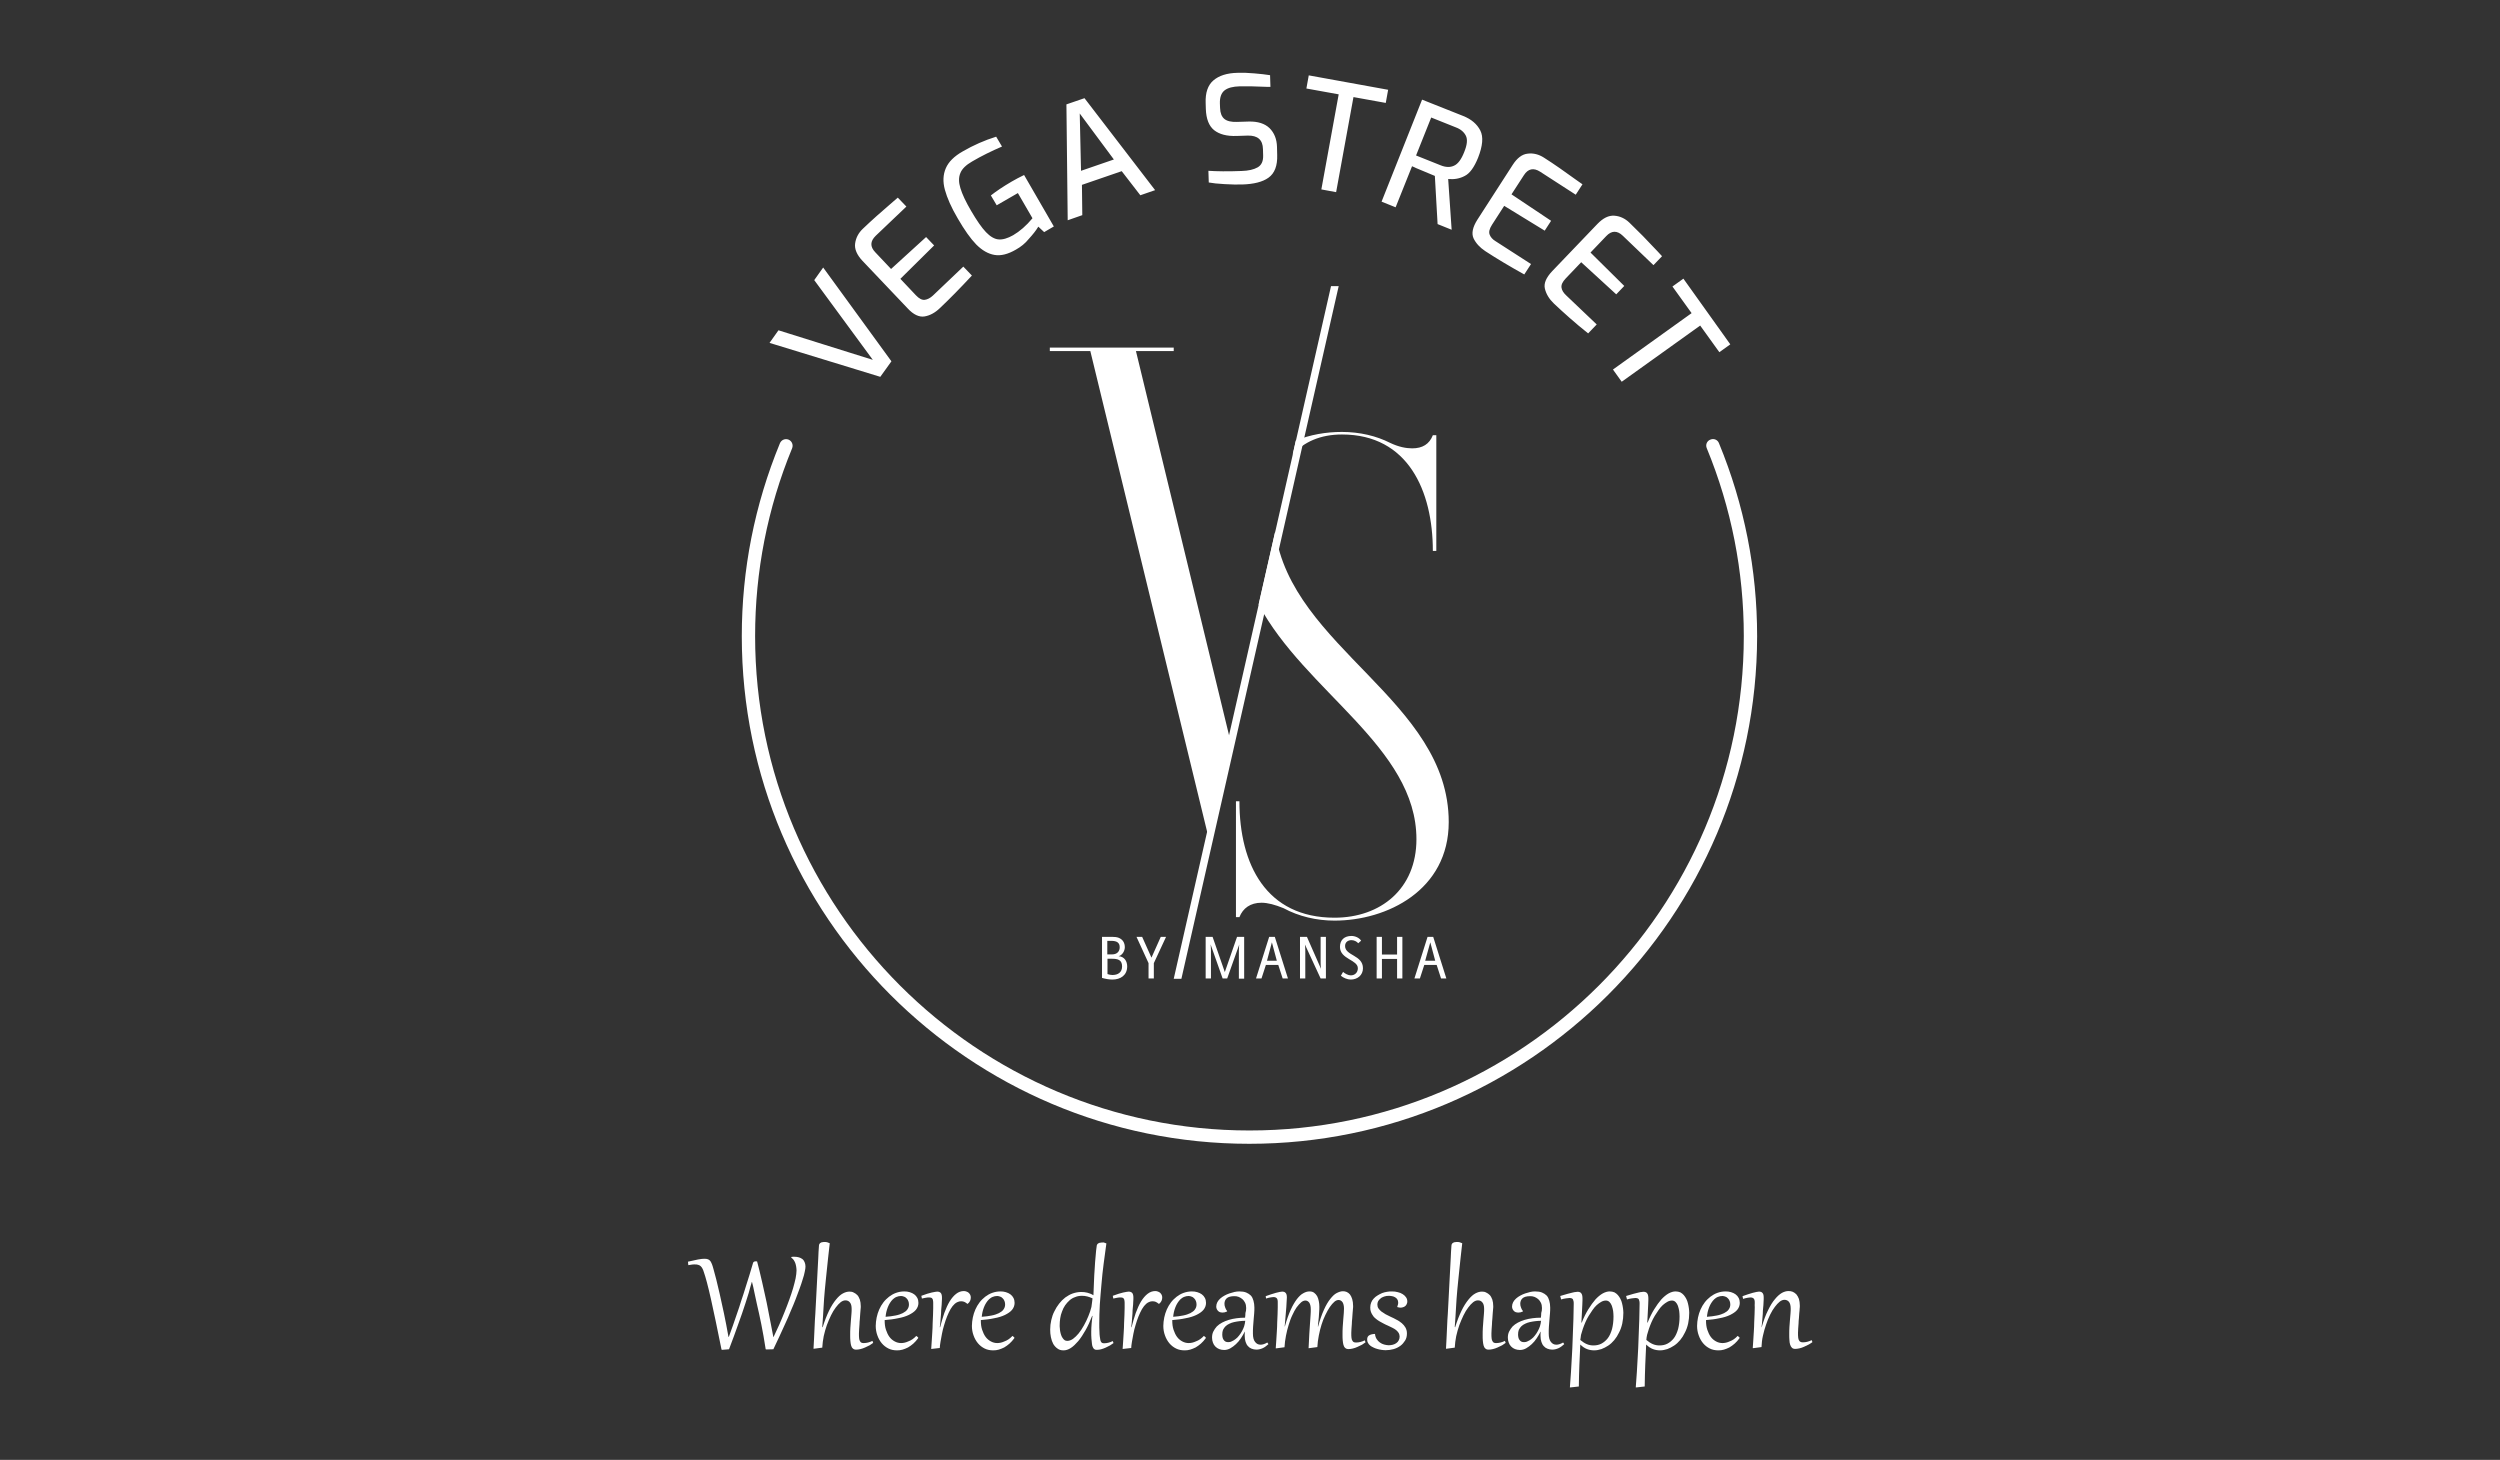 <?xml version="1.0" encoding="utf-8"?>
<!-- Generator: Adobe Illustrator 24.3.0, SVG Export Plug-In . SVG Version: 6.00 Build 0)  -->
<svg version="1.1" id="Layer_1" xmlns="http://www.w3.org/2000/svg" xmlns:xlink="http://www.w3.org/1999/xlink" x="0px" y="0px"
	 viewBox="0 0 137 80" style="enable-background:new 0 0 137 80;" xml:space="preserve">
<rect x="0" y="0" width="137" height="80" fill="#333333" stroke="none"/>
<style type="text/css">
	.st0{fill:#FFFFFF;}
	.st1{fill-rule:evenodd;clip-rule:evenodd;fill:#FFFFFF;}
</style>
<g>
	<g>
		<path class="st0" d="M68.46,62.68c-15.34,0-27.81-12.48-27.81-27.81c0-3.65,0.7-7.2,2.09-10.58c0.08-0.19,0.29-0.27,0.47-0.2
			c0.19,0.08,0.27,0.29,0.2,0.47c-1.35,3.28-2.03,6.75-2.03,10.3c0,14.94,12.15,27.09,27.09,27.09c14.94,0,27.09-12.15,27.09-27.09
			c0-3.55-0.68-7.02-2.03-10.3c-0.08-0.19,0.01-0.4,0.2-0.47c0.19-0.08,0.4,0.01,0.47,0.2c1.39,3.37,2.09,6.93,2.09,10.58
			C96.27,50.2,83.8,62.68,68.46,62.68z"/>
	</g>
	<path class="st0" d="M79.26,53.62l-0.72-2.28h-0.31l-0.72,2.28h0.3l0.24-0.74h0.68l0.24,0.74H79.26z M78.38,51.64l0.27,1.01H78.1
		L78.38,51.64z M76.85,53.62v-2.28h-0.29v0.97h-0.83v-0.97h-0.29v2.28h0.29v-1.07h0.83v1.07H76.85z M74.06,51.29
		c-0.38,0-0.63,0.21-0.63,0.6c0,0.68,0.98,0.7,0.98,1.17c0,0.23-0.16,0.39-0.39,0.39c-0.14,0-0.32-0.1-0.42-0.19l-0.12,0.21
		c0.14,0.12,0.36,0.21,0.54,0.21c0.37,0,0.67-0.24,0.67-0.62c0-0.73-0.98-0.68-0.98-1.22c0-0.21,0.16-0.32,0.35-0.32
		c0.14,0,0.29,0.07,0.37,0.17l0.16-0.14C74.49,51.39,74.26,51.29,74.06,51.29z M72.66,53.62v-2.28h-0.29v1.43
		c0,0.11,0.01,0.21,0.02,0.32l-0.77-1.75h-0.38v2.28h0.29v-1.55c0-0.11-0.01-0.21-0.02-0.31l0.86,1.86H72.66z M70.58,53.62
		l-0.72-2.28h-0.31l-0.72,2.28h0.3l0.24-0.74h0.68l0.24,0.74H70.58z M69.7,51.64l0.27,1.01h-0.54L69.7,51.64z M68.17,51.34h-0.38
		l-0.67,1.93l-0.67-1.93h-0.38v2.28h0.29v-1.56c0-0.12-0.02-0.31-0.02-0.31l0.66,1.87h0.25l0.66-1.86c0,0-0.02,0.19-0.02,0.32v1.55
		h0.29V51.34z M63.9,51.34h-0.29l-0.51,1.14l-0.51-1.14h-0.31l0.66,1.44v0.84h0.29v-0.84L63.9,51.34z M60.95,51.34h-0.56v2.25
		c0.18,0.05,0.38,0.09,0.57,0.09c0.45,0,0.81-0.24,0.81-0.72c0-0.29-0.16-0.54-0.47-0.56c0.2-0.05,0.34-0.29,0.34-0.49
		c0-0.24-0.11-0.43-0.34-0.52C61.2,51.35,61.07,51.34,60.95,51.34z M61.36,51.91c0,0.25-0.17,0.39-0.41,0.39h-0.27v-0.74h0.27
		C61.19,51.57,61.36,51.65,61.36,51.91z M61.49,52.96c0,0.33-0.23,0.47-0.53,0.47c-0.09,0-0.18-0.02-0.27-0.05v-0.84h0.25
		C61.24,52.54,61.49,52.59,61.49,52.96z"/>
	<polygon class="st0" points="59.75,19.24 66.17,45.66 66.47,45.66 67.53,41.02 67.38,40.41 67.38,40.41 62.25,19.24 64.32,19.24 
		64.32,19.05 57.53,19.05 57.53,19.24 	"/>
	<path class="st0" d="M70.84,24.9c0.62-0.68,1.51-1.09,2.7-1.09c3.62,0,4.98,3.09,4.98,6.38h0.19v-6.34h-0.19
		c-0.19,0.49-0.57,0.72-1.13,0.72c-0.34,0-0.75-0.08-1.21-0.3c-0.75-0.38-1.66-0.6-2.64-0.6c-0.88,0-1.74,0.15-2.53,0.47L70.84,24.9
		z M67.73,50.26h0.19c0.19-0.49,0.6-0.79,1.21-0.79c0.34,0,0.75,0.11,1.21,0.3c0.83,0.45,1.81,0.68,2.79,0.68
		c2.87,0,6.26-1.66,6.26-5.4c0-6.66-8.63-9.55-9.51-15.93l-0.91,4c2.54,4.78,8.65,7.82,8.65,12.87c0,2.72-1.96,4.3-4.49,4.3
		c-3.74,0-5.21-2.91-5.21-6.38h-0.19V50.26z"/>
	<polygon class="st1" points="64.74,53.64 73.36,15.68 72.94,15.68 64.32,53.64 	"/>
	<path class="st0" d="M92.7,17.16l-1.05-1.46l0.6-0.43l2.57,3.6l-0.6,0.43l-1.05-1.46l-4.3,3.08l-0.48-0.67L92.7,17.16z
		 M85.15,16.63c-0.26-0.25-0.42-0.52-0.49-0.81c-0.07-0.29,0.07-0.61,0.4-0.96l2.48-2.59c0.31-0.32,0.61-0.47,0.92-0.45
		c0.31,0.02,0.59,0.15,0.83,0.38c0.47,0.45,0.98,0.97,1.54,1.57l0.25,0.27l-0.47,0.49l-1.68-1.61c-0.31-0.3-0.62-0.29-0.91,0.02
		l-0.86,0.9l1.85,1.83l-0.44,0.46l-1.92-1.76l-0.85,0.89c-0.18,0.19-0.25,0.35-0.23,0.5c0.02,0.15,0.11,0.29,0.26,0.43l1.67,1.59
		l-0.47,0.49C86.3,17.69,85.68,17.13,85.15,16.63z M81.39,13.76c-0.3-0.2-0.51-0.43-0.64-0.7c-0.12-0.27-0.05-0.61,0.21-1.02
		l1.94-3.01c0.24-0.37,0.51-0.58,0.82-0.61c0.31-0.04,0.61,0.04,0.89,0.22c0.55,0.35,1.15,0.77,1.81,1.25l0.3,0.21l-0.37,0.57
		l-1.95-1.26c-0.36-0.23-0.66-0.17-0.89,0.19l-0.68,1.05L85,12.1l-0.35,0.54l-2.22-1.36l-0.67,1.04c-0.14,0.22-0.18,0.39-0.13,0.53
		c0.05,0.14,0.16,0.27,0.33,0.37l1.94,1.25l-0.37,0.57C82.72,14.59,82,14.16,81.39,13.76z M78.95,9.06
		c0.27,0.11,0.52,0.12,0.73,0.02c0.21-0.09,0.4-0.34,0.56-0.75c0.16-0.39,0.19-0.69,0.09-0.89c-0.1-0.2-0.28-0.36-0.55-0.46
		l-1.35-0.54L77.6,8.52L78.95,9.06z M77.93,5.46l2.24,0.89c0.46,0.18,0.77,0.45,0.95,0.8C81.3,7.5,81.25,8,81,8.64
		c-0.21,0.52-0.45,0.86-0.73,1c-0.28,0.15-0.58,0.2-0.91,0.17l0.19,2.78l-0.77-0.31l-0.15-2.64l-1.03-0.43
		c-0.05-0.03-0.13-0.06-0.22-0.1l-0.9,2.25l-0.77-0.31L77.93,5.46z M73.36,5.17l-1.77-0.32l0.13-0.72l4.35,0.79l-0.13,0.72
		l-1.77-0.32l-0.95,5.21l-0.81-0.15L73.36,5.17z M68.08,10.11c-0.28,0.01-0.6,0-0.97-0.02c-0.37-0.02-0.66-0.05-0.87-0.09
		l-0.02-0.64c0.45,0.03,1.06,0.04,1.81,0.01c0.39-0.01,0.68-0.08,0.89-0.2c0.21-0.12,0.31-0.34,0.3-0.65l-0.01-0.35
		c-0.01-0.51-0.29-0.75-0.83-0.74l-0.61,0.02c-0.54,0.02-0.95-0.09-1.24-0.32c-0.28-0.23-0.43-0.61-0.45-1.15l-0.01-0.34
		c-0.02-0.56,0.12-0.97,0.42-1.23c0.3-0.26,0.74-0.41,1.34-0.42c0.26-0.01,0.56,0,0.9,0.03c0.34,0.03,0.63,0.06,0.87,0.1l0.02,0.64
		l-0.17,0c-0.7-0.03-1.2-0.04-1.51-0.03c-0.37,0.01-0.65,0.08-0.83,0.22c-0.18,0.14-0.27,0.38-0.26,0.72l0.01,0.25
		c0.01,0.28,0.09,0.48,0.24,0.6c0.15,0.12,0.38,0.17,0.68,0.16l0.66-0.02c0.49-0.01,0.87,0.11,1.13,0.36
		c0.26,0.26,0.4,0.6,0.41,1.04l0.01,0.43c0.02,0.59-0.14,1.01-0.48,1.25C69.19,9.97,68.71,10.09,68.08,10.11z M61.04,8.74
		l-1.87-2.52l0.07,3.14L61.04,8.74z M58.44,5.72l0.99-0.34l3.87,5.04l-0.81,0.28l-1.02-1.32l-2.18,0.75l0.02,1.66l-0.8,0.28
		L58.44,5.72z M55.67,13.68c-0.43,0.25-0.82,0.35-1.17,0.29c-0.35-0.06-0.68-0.25-1-0.57c-0.32-0.33-0.65-0.8-1.01-1.42
		c-0.36-0.61-0.59-1.14-0.71-1.58c-0.12-0.44-0.1-0.83,0.05-1.18c0.15-0.35,0.46-0.66,0.94-0.93c0.57-0.33,1.18-0.6,1.82-0.8
		l0.32,0.54c-0.58,0.25-1.13,0.52-1.64,0.82c-0.33,0.19-0.55,0.4-0.64,0.63c-0.1,0.23-0.1,0.51,0,0.83c0.1,0.33,0.29,0.74,0.59,1.25
		c0.31,0.53,0.58,0.92,0.81,1.16c0.23,0.24,0.46,0.38,0.69,0.4c0.23,0.02,0.5-0.06,0.8-0.23c0.36-0.21,0.72-0.52,1.06-0.93
		l-0.8-1.38l-1.16,0.67l-0.32-0.54c0.28-0.22,0.66-0.48,1.14-0.76c0.21-0.12,0.43-0.24,0.68-0.36l1.63,2.82l-0.53,0.31l-0.32-0.3
		c-0.13,0.22-0.31,0.44-0.52,0.67C56.18,13.34,55.94,13.53,55.67,13.68z M51.5,16.89c-0.26,0.25-0.54,0.4-0.83,0.45
		c-0.29,0.05-0.61-0.09-0.94-0.45l-2.47-2.6c-0.3-0.32-0.44-0.64-0.4-0.94c0.04-0.31,0.18-0.58,0.42-0.81
		c0.47-0.45,1.02-0.94,1.64-1.47l0.28-0.24l0.47,0.49l-1.68,1.6c-0.31,0.3-0.32,0.6-0.02,0.91l0.86,0.91l1.92-1.75l0.44,0.46
		l-1.85,1.83l0.85,0.9c0.18,0.19,0.34,0.27,0.49,0.25c0.15-0.02,0.3-0.1,0.44-0.23l1.67-1.59l0.47,0.49
		C52.61,15.8,52.03,16.39,51.5,16.89z M42.17,18.79l0.49-0.69l5.17,1.62l-3.21-4.37l0.49-0.69l3.74,5.14l-0.61,0.85L42.17,18.79z"/>
	<path class="st0" d="M66.98,73.14c0,0.06,0.01,0.11,0.02,0.16c0.01,0.05,0.03,0.09,0.06,0.13c0.03,0.04,0.06,0.07,0.1,0.09
		c0.04,0.02,0.09,0.03,0.15,0.03c0.06,0,0.13-0.01,0.2-0.05c0.07-0.03,0.14-0.07,0.2-0.12c0.07-0.05,0.13-0.11,0.19-0.19
		c0.06-0.07,0.11-0.15,0.16-0.24c0.05-0.09,0.09-0.18,0.12-0.27c0.03-0.1,0.05-0.2,0.06-0.3c-0.11,0-0.21,0.01-0.31,0.02
		c-0.1,0.01-0.2,0.03-0.3,0.05c-0.09,0.02-0.18,0.05-0.26,0.09c-0.08,0.04-0.15,0.08-0.21,0.14c-0.06,0.06-0.1,0.12-0.14,0.2
		C66.99,72.96,66.98,73.04,66.98,73.14 M68.29,71.68c0-0.11-0.02-0.21-0.06-0.29c-0.04-0.08-0.09-0.15-0.15-0.2
		c-0.06-0.05-0.13-0.09-0.2-0.12c-0.08-0.03-0.15-0.04-0.23-0.04c-0.1,0-0.19,0.01-0.26,0.03c-0.07,0.02-0.13,0.05-0.17,0.09
		c-0.04,0.04-0.07,0.08-0.09,0.13c-0.02,0.05-0.03,0.11-0.03,0.16c0,0.07,0.01,0.14,0.04,0.21c0.02,0.07,0.06,0.14,0.11,0.2
		l-0.01,0.02c-0.08,0.04-0.16,0.06-0.24,0.06c-0.05,0-0.09-0.01-0.14-0.02c-0.04-0.01-0.08-0.04-0.11-0.07
		c-0.03-0.03-0.05-0.06-0.07-0.1c-0.02-0.04-0.03-0.09-0.03-0.14c0-0.08,0.02-0.16,0.06-0.24c0.04-0.07,0.09-0.14,0.16-0.2
		c0.07-0.06,0.15-0.12,0.23-0.16c0.09-0.05,0.18-0.09,0.27-0.12c0.09-0.03,0.19-0.06,0.28-0.08c0.09-0.02,0.18-0.03,0.26-0.03
		c0.15,0,0.28,0.02,0.38,0.06c0.1,0.04,0.19,0.1,0.26,0.17c0.07,0.08,0.11,0.17,0.14,0.28c0.03,0.11,0.05,0.23,0.05,0.37
		c0,0.09,0,0.2-0.01,0.31c-0.01,0.11-0.02,0.23-0.03,0.35c-0.01,0.12-0.02,0.25-0.03,0.38c-0.01,0.13-0.01,0.26-0.01,0.39
		c0,0.21,0.04,0.36,0.12,0.46c0.08,0.1,0.17,0.15,0.3,0.15c0.11,0,0.23-0.04,0.37-0.12l0.06,0.09c-0.1,0.09-0.2,0.17-0.31,0.22
		c-0.11,0.05-0.23,0.08-0.35,0.08c-0.09,0-0.18-0.02-0.26-0.05c-0.08-0.03-0.15-0.08-0.2-0.14c-0.06-0.06-0.1-0.14-0.13-0.23
		c-0.03-0.09-0.05-0.2-0.05-0.33c0-0.04,0-0.07,0-0.11c0-0.04,0.01-0.08,0.01-0.12h-0.01c-0.06,0.12-0.13,0.24-0.21,0.36
		c-0.08,0.12-0.17,0.23-0.27,0.32c-0.1,0.09-0.2,0.17-0.31,0.23c-0.11,0.06-0.22,0.09-0.34,0.09c-0.1,0-0.19-0.02-0.27-0.05
		c-0.08-0.03-0.15-0.08-0.21-0.14c-0.06-0.06-0.1-0.13-0.13-0.21c-0.03-0.08-0.05-0.17-0.05-0.27c0-0.13,0.02-0.24,0.07-0.34
		c0.05-0.1,0.11-0.19,0.19-0.28c0.08-0.08,0.18-0.15,0.29-0.21c0.11-0.06,0.24-0.11,0.37-0.15c0.13-0.04,0.28-0.07,0.43-0.09
		c0.15-0.02,0.3-0.03,0.46-0.03c0.01-0.09,0.02-0.18,0.02-0.26C68.28,71.87,68.29,71.78,68.29,71.68z M65.57,71.49
		c0-0.07-0.01-0.13-0.03-0.18c-0.02-0.06-0.05-0.11-0.09-0.15c-0.04-0.04-0.08-0.08-0.14-0.1c-0.05-0.02-0.11-0.04-0.17-0.04
		c-0.09,0-0.18,0.02-0.25,0.05c-0.08,0.03-0.14,0.08-0.2,0.13c-0.06,0.06-0.11,0.12-0.16,0.2c-0.05,0.07-0.08,0.15-0.12,0.24
		c-0.03,0.08-0.06,0.17-0.08,0.26c-0.02,0.09-0.03,0.17-0.04,0.26c0.2-0.01,0.38-0.04,0.54-0.07c0.16-0.03,0.3-0.08,0.4-0.13
		c0.11-0.06,0.2-0.12,0.25-0.2C65.54,71.68,65.57,71.59,65.57,71.49z M65.97,73.21c0.01,0,0.02,0.01,0.03,0.02
		c0.01,0.01,0.03,0.02,0.04,0.03c0.01,0.01,0.02,0.02,0.03,0.03c0.01,0.01,0.01,0.02,0.01,0.03c0,0.01,0,0.01-0.01,0.02
		c-0.08,0.11-0.17,0.21-0.26,0.29c-0.09,0.08-0.19,0.15-0.29,0.21c-0.1,0.05-0.2,0.09-0.3,0.12c-0.1,0.03-0.2,0.04-0.3,0.04
		c-0.17,0-0.33-0.03-0.47-0.1c-0.14-0.07-0.26-0.16-0.37-0.29c-0.1-0.12-0.18-0.26-0.24-0.43c-0.06-0.16-0.09-0.34-0.09-0.52
		c0-0.15,0.02-0.3,0.05-0.46c0.03-0.15,0.08-0.3,0.14-0.44c0.06-0.14,0.14-0.27,0.23-0.39c0.09-0.12,0.2-0.22,0.31-0.31
		c0.12-0.09,0.24-0.16,0.38-0.21c0.14-0.05,0.29-0.08,0.45-0.08c0.1,0,0.21,0.01,0.3,0.04c0.1,0.03,0.18,0.07,0.25,0.12
		c0.07,0.05,0.13,0.12,0.17,0.2c0.04,0.08,0.06,0.17,0.06,0.27c0,0.14-0.05,0.27-0.14,0.38c-0.09,0.11-0.23,0.2-0.39,0.28
		c-0.17,0.08-0.36,0.14-0.59,0.18c-0.22,0.05-0.47,0.08-0.73,0.1v0.03c0,0.18,0.02,0.35,0.07,0.5c0.05,0.15,0.11,0.28,0.19,0.39
		c0.08,0.11,0.18,0.19,0.29,0.25c0.11,0.06,0.23,0.09,0.35,0.09c0.13,0,0.26-0.03,0.39-0.09C65.7,73.45,65.84,73.35,65.97,73.21z
		 M61.55,73.92l-0.03,0c0.01-0.14,0.02-0.28,0.03-0.44c0.01-0.16,0.02-0.32,0.03-0.48c0.01-0.16,0.02-0.33,0.02-0.49
		c0.01-0.16,0.01-0.31,0.02-0.45c0-0.14,0.01-0.27,0.01-0.38c0-0.11,0-0.2,0-0.26c0-0.05,0-0.1-0.01-0.14c0-0.04-0.01-0.07-0.03-0.1
		c-0.01-0.03-0.04-0.05-0.06-0.06c-0.03-0.01-0.07-0.02-0.11-0.02c-0.02,0-0.05,0-0.08,0c-0.02,0-0.05,0.01-0.08,0.01
		c-0.03,0.01-0.07,0.01-0.11,0.02c-0.04,0.01-0.08,0.02-0.14,0.03l-0.03-0.15c0.24-0.09,0.43-0.15,0.57-0.18
		c0.15-0.03,0.25-0.05,0.3-0.05c0.09,0,0.16,0.03,0.2,0.08c0.04,0.05,0.06,0.14,0.06,0.24c0,0.01,0,0.04,0,0.09
		c0,0.05-0.01,0.11-0.01,0.19c0,0.08-0.01,0.17-0.02,0.27c-0.01,0.1-0.02,0.21-0.02,0.33c-0.01,0.12-0.02,0.24-0.03,0.37
		c-0.01,0.13-0.02,0.25-0.04,0.38l0.02,0c0.07-0.28,0.15-0.54,0.23-0.78c0.09-0.24,0.18-0.45,0.29-0.63
		c0.11-0.18,0.23-0.32,0.36-0.42c0.13-0.1,0.27-0.15,0.42-0.15c0.06,0,0.1,0.01,0.15,0.03c0.05,0.02,0.09,0.04,0.12,0.07
		c0.03,0.03,0.06,0.07,0.08,0.11c0.02,0.04,0.03,0.09,0.03,0.14c0,0.06-0.01,0.13-0.04,0.19c-0.03,0.06-0.07,0.11-0.13,0.16h-0.02
		c-0.06-0.05-0.12-0.09-0.17-0.11c-0.05-0.02-0.11-0.03-0.17-0.03c-0.06,0-0.13,0.01-0.19,0.04c-0.06,0.02-0.11,0.06-0.16,0.1
		c-0.08,0.07-0.16,0.17-0.23,0.29c-0.07,0.12-0.13,0.26-0.19,0.4c-0.06,0.15-0.11,0.3-0.16,0.47c-0.05,0.16-0.09,0.32-0.12,0.48
		c-0.03,0.15-0.06,0.3-0.08,0.44c-0.02,0.14-0.04,0.25-0.04,0.34L61.55,73.92z M59.87,71.15c-0.19-0.09-0.38-0.14-0.57-0.14
		c-0.14,0-0.27,0.02-0.38,0.07c-0.12,0.04-0.22,0.1-0.31,0.18c-0.09,0.08-0.17,0.17-0.24,0.27c-0.07,0.1-0.13,0.22-0.17,0.34
		c-0.05,0.12-0.08,0.24-0.1,0.37c-0.02,0.13-0.03,0.26-0.03,0.39c0,0.05,0,0.1,0.01,0.16c0,0.06,0.01,0.12,0.02,0.18
		c0.01,0.06,0.03,0.13,0.05,0.19c0.02,0.06,0.05,0.12,0.08,0.16c0.03,0.05,0.07,0.09,0.11,0.12c0.04,0.03,0.09,0.04,0.15,0.04
		c0.1,0,0.21-0.04,0.31-0.11c0.11-0.08,0.21-0.18,0.31-0.3c0.1-0.13,0.2-0.27,0.29-0.44c0.09-0.16,0.17-0.33,0.24-0.5
		c0.07-0.17,0.13-0.34,0.17-0.51C59.83,71.44,59.86,71.29,59.87,71.15z M60.63,68.14c-0.05,0.36-0.1,0.73-0.15,1.11
		c-0.05,0.38-0.09,0.76-0.12,1.13c-0.04,0.38-0.06,0.75-0.09,1.11c-0.02,0.36-0.03,0.71-0.03,1.05c0,0.16,0,0.3,0.01,0.42
		c0,0.12,0.01,0.21,0.02,0.29c0.01,0.08,0.02,0.14,0.03,0.19c0.01,0.05,0.03,0.08,0.05,0.11c0.02,0.03,0.04,0.04,0.07,0.05
		c0.03,0.01,0.06,0.01,0.1,0.01c0.07,0,0.14-0.01,0.22-0.03c0.08-0.02,0.16-0.05,0.24-0.09l0.04,0.11
		c-0.05,0.04-0.12,0.08-0.19,0.13c-0.08,0.04-0.16,0.08-0.24,0.12c-0.09,0.04-0.17,0.07-0.25,0.09c-0.08,0.02-0.15,0.03-0.21,0.03
		c-0.05,0-0.08,0-0.11-0.01c-0.03-0.01-0.06-0.03-0.08-0.05c-0.02-0.02-0.04-0.06-0.06-0.1c-0.02-0.04-0.03-0.09-0.04-0.16
		c-0.01-0.09-0.02-0.19-0.03-0.3c-0.01-0.11-0.01-0.24-0.01-0.37c0-0.14,0.01-0.29,0.02-0.43c0.01-0.15,0.03-0.29,0.05-0.44l-0.02,0
		c-0.11,0.29-0.23,0.55-0.36,0.78c-0.13,0.23-0.26,0.43-0.4,0.6c-0.14,0.16-0.27,0.29-0.41,0.38c-0.14,0.09-0.27,0.13-0.4,0.13
		c-0.13,0-0.24-0.03-0.33-0.1c-0.09-0.06-0.17-0.15-0.23-0.25c-0.06-0.11-0.1-0.23-0.13-0.37c-0.03-0.14-0.04-0.28-0.04-0.42
		c0-0.17,0.02-0.35,0.06-0.52c0.04-0.17,0.09-0.33,0.17-0.48c0.07-0.15,0.16-0.29,0.26-0.42c0.1-0.13,0.21-0.24,0.34-0.34
		c0.13-0.09,0.26-0.17,0.41-0.22c0.15-0.05,0.3-0.08,0.46-0.08c0.11,0,0.23,0.01,0.34,0.04c0.11,0.03,0.22,0.07,0.33,0.14
		c0.01-0.24,0.02-0.49,0.03-0.74c0.01-0.25,0.02-0.49,0.04-0.73c0.01-0.24,0.03-0.46,0.05-0.67c0.02-0.21,0.03-0.4,0.06-0.56
		c0-0.03,0.01-0.06,0.03-0.09c0.02-0.03,0.04-0.05,0.07-0.06c0.03-0.02,0.06-0.03,0.1-0.03c0.04-0.01,0.07-0.01,0.11-0.01
		C60.45,68.07,60.54,68.1,60.63,68.14z M55.08,71.49c0-0.07-0.01-0.13-0.03-0.18c-0.02-0.06-0.05-0.11-0.09-0.15
		c-0.04-0.04-0.08-0.08-0.14-0.1c-0.05-0.02-0.11-0.04-0.17-0.04c-0.09,0-0.18,0.02-0.25,0.05c-0.08,0.03-0.14,0.08-0.2,0.13
		c-0.06,0.06-0.11,0.12-0.16,0.2c-0.05,0.07-0.08,0.15-0.12,0.24c-0.03,0.08-0.06,0.17-0.08,0.26c-0.02,0.09-0.03,0.17-0.04,0.26
		c0.2-0.01,0.38-0.04,0.54-0.07c0.16-0.03,0.3-0.08,0.4-0.13c0.11-0.06,0.2-0.12,0.25-0.2C55.05,71.68,55.08,71.59,55.08,71.49z
		 M55.48,73.21c0.01,0,0.02,0.01,0.03,0.02c0.01,0.01,0.03,0.02,0.04,0.03c0.01,0.01,0.02,0.02,0.03,0.03
		c0.01,0.01,0.01,0.02,0.01,0.03c0,0.01,0,0.01-0.01,0.02c-0.08,0.11-0.17,0.21-0.26,0.29c-0.09,0.08-0.19,0.15-0.29,0.21
		c-0.1,0.05-0.2,0.09-0.3,0.12c-0.1,0.03-0.2,0.04-0.3,0.04c-0.17,0-0.33-0.03-0.47-0.1c-0.14-0.07-0.26-0.16-0.37-0.29
		c-0.1-0.12-0.18-0.26-0.24-0.43c-0.06-0.16-0.09-0.34-0.09-0.52c0-0.15,0.02-0.3,0.05-0.46c0.03-0.15,0.08-0.3,0.14-0.44
		c0.06-0.14,0.14-0.27,0.23-0.39c0.09-0.12,0.2-0.22,0.31-0.31c0.12-0.09,0.24-0.16,0.38-0.21c0.14-0.05,0.29-0.08,0.45-0.08
		c0.1,0,0.21,0.01,0.3,0.04c0.1,0.03,0.18,0.07,0.25,0.12c0.07,0.05,0.13,0.12,0.17,0.2c0.04,0.08,0.06,0.17,0.06,0.27
		c0,0.14-0.05,0.27-0.14,0.38c-0.09,0.11-0.23,0.2-0.39,0.28c-0.17,0.08-0.36,0.14-0.59,0.18c-0.22,0.05-0.47,0.08-0.73,0.1v0.03
		c0,0.18,0.02,0.35,0.07,0.5c0.05,0.15,0.11,0.28,0.19,0.39c0.08,0.11,0.18,0.19,0.29,0.25c0.11,0.06,0.23,0.09,0.35,0.09
		c0.13,0,0.26-0.03,0.39-0.09C55.21,73.45,55.35,73.35,55.48,73.21z M51.06,73.92l-0.03,0c0.01-0.14,0.02-0.28,0.03-0.44
		c0.01-0.16,0.02-0.32,0.03-0.48c0.01-0.16,0.02-0.33,0.02-0.49c0.01-0.16,0.01-0.31,0.02-0.45c0-0.14,0.01-0.27,0.01-0.38
		c0-0.11,0-0.2,0-0.26c0-0.05,0-0.1-0.01-0.14c0-0.04-0.01-0.07-0.03-0.1c-0.01-0.03-0.04-0.05-0.06-0.06
		c-0.03-0.01-0.07-0.02-0.11-0.02c-0.02,0-0.05,0-0.08,0c-0.02,0-0.05,0.01-0.08,0.01c-0.03,0.01-0.07,0.01-0.11,0.02
		c-0.04,0.01-0.08,0.02-0.14,0.03l-0.03-0.15c0.24-0.09,0.43-0.15,0.57-0.18c0.15-0.03,0.25-0.05,0.3-0.05
		c0.09,0,0.16,0.03,0.2,0.08c0.04,0.05,0.06,0.14,0.06,0.24c0,0.01,0,0.04,0,0.09c0,0.05-0.01,0.11-0.01,0.19
		c0,0.08-0.01,0.17-0.02,0.27c-0.01,0.1-0.02,0.21-0.02,0.33c-0.01,0.12-0.02,0.24-0.03,0.37c-0.01,0.13-0.02,0.25-0.04,0.38l0.02,0
		c0.07-0.28,0.15-0.54,0.23-0.78c0.09-0.24,0.18-0.45,0.29-0.63c0.11-0.18,0.23-0.32,0.36-0.42c0.13-0.1,0.27-0.15,0.42-0.15
		c0.06,0,0.1,0.01,0.15,0.03c0.05,0.02,0.09,0.04,0.12,0.07c0.03,0.03,0.06,0.07,0.08,0.11c0.02,0.04,0.03,0.09,0.03,0.14
		c0,0.06-0.01,0.13-0.04,0.19c-0.03,0.06-0.07,0.11-0.13,0.16h-0.02c-0.06-0.05-0.12-0.09-0.17-0.11c-0.05-0.02-0.11-0.03-0.17-0.03
		c-0.06,0-0.13,0.01-0.19,0.04c-0.06,0.02-0.11,0.06-0.16,0.1c-0.08,0.07-0.16,0.17-0.23,0.29c-0.07,0.12-0.13,0.26-0.19,0.4
		c-0.06,0.15-0.11,0.3-0.16,0.47c-0.05,0.16-0.09,0.32-0.12,0.48c-0.03,0.15-0.06,0.3-0.08,0.44c-0.02,0.14-0.04,0.25-0.04,0.34
		L51.06,73.92z M49.81,71.49c0-0.07-0.01-0.13-0.03-0.18c-0.02-0.06-0.05-0.11-0.09-0.15c-0.04-0.04-0.08-0.08-0.14-0.1
		c-0.05-0.02-0.11-0.04-0.17-0.04c-0.09,0-0.18,0.02-0.25,0.05c-0.08,0.03-0.14,0.08-0.2,0.13c-0.06,0.06-0.11,0.12-0.16,0.2
		c-0.05,0.07-0.08,0.15-0.12,0.24c-0.03,0.08-0.06,0.17-0.08,0.26c-0.02,0.09-0.03,0.17-0.04,0.26c0.2-0.01,0.38-0.04,0.54-0.07
		c0.16-0.03,0.3-0.08,0.4-0.13c0.11-0.06,0.2-0.12,0.25-0.2C49.78,71.68,49.81,71.59,49.81,71.49z M50.21,73.21
		c0.01,0,0.02,0.01,0.03,0.02c0.01,0.01,0.03,0.02,0.04,0.03c0.01,0.01,0.02,0.02,0.03,0.03c0.01,0.01,0.01,0.02,0.01,0.03
		c0,0.01,0,0.01-0.01,0.02c-0.08,0.11-0.17,0.21-0.26,0.29c-0.09,0.08-0.19,0.15-0.29,0.21c-0.1,0.05-0.2,0.09-0.3,0.12
		c-0.1,0.03-0.2,0.04-0.3,0.04c-0.17,0-0.33-0.03-0.47-0.1c-0.14-0.07-0.26-0.16-0.37-0.29c-0.1-0.12-0.18-0.26-0.24-0.43
		c-0.06-0.16-0.09-0.34-0.09-0.52c0-0.15,0.02-0.3,0.05-0.46c0.03-0.15,0.08-0.3,0.14-0.44c0.06-0.14,0.14-0.27,0.23-0.39
		c0.09-0.12,0.2-0.22,0.31-0.31c0.12-0.09,0.24-0.16,0.38-0.21c0.14-0.05,0.29-0.08,0.45-0.08c0.1,0,0.21,0.01,0.3,0.04
		c0.1,0.03,0.18,0.07,0.25,0.12c0.07,0.05,0.13,0.12,0.17,0.2c0.04,0.08,0.06,0.17,0.06,0.27c0,0.14-0.05,0.27-0.14,0.38
		c-0.09,0.11-0.23,0.2-0.39,0.28c-0.17,0.08-0.36,0.14-0.59,0.18c-0.22,0.05-0.47,0.08-0.73,0.1v0.03c0,0.18,0.02,0.35,0.07,0.5
		c0.05,0.15,0.11,0.28,0.19,0.39c0.08,0.11,0.18,0.19,0.29,0.25c0.11,0.06,0.23,0.09,0.35,0.09c0.13,0,0.26-0.03,0.39-0.09
		C49.94,73.45,50.08,73.35,50.21,73.21z M45.08,72.74c0.11-0.36,0.23-0.66,0.35-0.91c0.12-0.25,0.25-0.45,0.38-0.61
		c0.13-0.16,0.25-0.27,0.38-0.34c0.13-0.07,0.25-0.1,0.36-0.1c0.08,0,0.16,0.01,0.23,0.05c0.07,0.03,0.14,0.08,0.2,0.14
		c0.06,0.06,0.1,0.15,0.14,0.25c0.03,0.1,0.05,0.22,0.05,0.36c0,0.04,0,0.1-0.01,0.17c-0.01,0.07-0.01,0.15-0.02,0.24
		c-0.01,0.09-0.01,0.19-0.02,0.29c-0.01,0.1-0.02,0.2-0.02,0.29c-0.01,0.1-0.01,0.19-0.02,0.28c0,0.09-0.01,0.16-0.01,0.22
		c0,0.11,0,0.2,0.01,0.27c0.01,0.07,0.02,0.12,0.05,0.16c0.02,0.04,0.05,0.07,0.08,0.08c0.04,0.02,0.08,0.02,0.13,0.02
		c0.07,0,0.15-0.01,0.23-0.03c0.08-0.02,0.16-0.05,0.24-0.09l0.04,0.11c-0.05,0.04-0.12,0.08-0.19,0.13
		c-0.08,0.04-0.16,0.08-0.25,0.12c-0.09,0.04-0.17,0.07-0.26,0.09c-0.08,0.02-0.16,0.03-0.23,0.03c-0.08,0-0.14-0.02-0.18-0.06
		c-0.05-0.04-0.08-0.1-0.1-0.17c-0.02-0.07-0.03-0.15-0.04-0.25c-0.01-0.1-0.01-0.2-0.01-0.31c0-0.13,0-0.27,0.01-0.41
		c0.01-0.14,0.02-0.28,0.03-0.41c0.01-0.13,0.02-0.25,0.03-0.36c0.01-0.11,0.01-0.19,0.01-0.26c0-0.16-0.03-0.28-0.09-0.35
		c-0.06-0.08-0.14-0.12-0.25-0.12c-0.08,0-0.17,0.03-0.26,0.1c-0.09,0.07-0.18,0.17-0.27,0.29c-0.09,0.12-0.18,0.26-0.26,0.43
		c-0.08,0.17-0.16,0.35-0.23,0.54c-0.07,0.19-0.12,0.39-0.17,0.6c-0.04,0.21-0.07,0.42-0.08,0.63l-0.45,0.06l-0.03,0
		c0.01-0.17,0.02-0.35,0.03-0.56c0.01-0.2,0.02-0.42,0.03-0.65c0.01-0.23,0.02-0.46,0.04-0.71c0.01-0.25,0.03-0.5,0.04-0.75
		c0.01-0.26,0.03-0.51,0.04-0.77c0.01-0.26,0.03-0.52,0.04-0.77c0.01-0.25,0.03-0.5,0.04-0.75c0.01-0.24,0.02-0.47,0.04-0.7
		c0-0.03,0.01-0.06,0.03-0.09c0.02-0.03,0.04-0.05,0.07-0.06c0.03-0.02,0.06-0.03,0.1-0.03c0.04-0.01,0.08-0.01,0.12-0.01
		c0.09,0,0.17,0.02,0.27,0.07c-0.03,0.29-0.06,0.56-0.09,0.8c-0.02,0.24-0.05,0.47-0.07,0.67c-0.02,0.21-0.04,0.4-0.06,0.58
		c-0.02,0.18-0.03,0.35-0.05,0.51c-0.01,0.16-0.03,0.32-0.04,0.48c-0.01,0.16-0.02,0.31-0.03,0.48c-0.01,0.16-0.02,0.33-0.03,0.5
		c-0.01,0.17-0.03,0.36-0.04,0.56L45.08,72.74z M42.01,73.95l-0.05-0.01c-0.04-0.26-0.08-0.51-0.12-0.73
		c-0.04-0.23-0.08-0.44-0.12-0.64c-0.04-0.2-0.08-0.39-0.12-0.57c-0.04-0.18-0.08-0.36-0.12-0.53c-0.05-0.24-0.1-0.45-0.14-0.65
		c-0.04-0.2-0.08-0.39-0.13-0.57H41.2c-0.06,0.21-0.12,0.4-0.17,0.6c-0.06,0.19-0.12,0.38-0.18,0.57c-0.06,0.19-0.13,0.38-0.19,0.57
		c-0.07,0.19-0.14,0.39-0.21,0.59c-0.07,0.2-0.15,0.42-0.23,0.64c-0.08,0.22-0.17,0.46-0.27,0.72l-0.37,0.03l-0.04-0.01
		c-0.23-1.14-0.42-2.06-0.58-2.77c-0.16-0.71-0.29-1.2-0.39-1.48c-0.02-0.08-0.05-0.14-0.08-0.2c-0.03-0.05-0.06-0.1-0.1-0.13
		c-0.04-0.03-0.08-0.06-0.14-0.07c-0.05-0.02-0.11-0.02-0.19-0.02c-0.05,0-0.1,0-0.15,0.01c-0.06,0.01-0.12,0.02-0.19,0.03
		l-0.02-0.19c0.22-0.05,0.4-0.09,0.55-0.12c0.15-0.03,0.27-0.04,0.36-0.04c0.07,0,0.14,0.01,0.19,0.03c0.05,0.02,0.09,0.05,0.13,0.1
		c0.03,0.05,0.06,0.1,0.09,0.18c0.03,0.07,0.05,0.16,0.08,0.26c0.04,0.15,0.09,0.33,0.15,0.56c0.06,0.23,0.12,0.5,0.19,0.8
		c0.07,0.31,0.14,0.66,0.23,1.05c0.08,0.39,0.17,0.83,0.25,1.3h0.02c0.07-0.19,0.14-0.4,0.22-0.61c0.08-0.22,0.15-0.44,0.23-0.67
		c0.08-0.23,0.16-0.46,0.23-0.7c0.08-0.24,0.16-0.47,0.23-0.71c0.08-0.24,0.15-0.47,0.22-0.7c0.07-0.23,0.14-0.46,0.2-0.67
		c0.01-0.02,0.02-0.04,0.05-0.06c0.03-0.01,0.06-0.02,0.09-0.02c0.03,0,0.06,0,0.08,0.01c0.04,0.14,0.08,0.31,0.13,0.51
		c0.05,0.2,0.1,0.41,0.15,0.64c0.05,0.23,0.1,0.47,0.16,0.72c0.06,0.25,0.11,0.51,0.16,0.77c0.05,0.26,0.1,0.52,0.15,0.77
		c0.05,0.26,0.1,0.5,0.14,0.73h0.01c0.1-0.21,0.2-0.44,0.31-0.67c0.1-0.23,0.2-0.46,0.29-0.69c0.09-0.23,0.18-0.45,0.26-0.68
		c0.08-0.22,0.15-0.43,0.21-0.63c0.06-0.2,0.1-0.38,0.14-0.55c0.03-0.17,0.05-0.31,0.05-0.43c0-0.07-0.01-0.14-0.02-0.21
		c-0.01-0.07-0.03-0.14-0.05-0.2c-0.02-0.06-0.06-0.12-0.09-0.17c-0.04-0.05-0.08-0.09-0.13-0.12l0.01-0.04
		c0.03,0,0.06-0.01,0.08-0.01c0.03,0,0.06,0,0.09,0c0.08,0,0.16,0.01,0.23,0.03c0.07,0.02,0.14,0.05,0.19,0.09
		c0.06,0.04,0.1,0.1,0.13,0.17c0.03,0.07,0.05,0.15,0.05,0.24c0,0.07-0.01,0.17-0.04,0.29c-0.02,0.12-0.06,0.26-0.11,0.41
		c-0.05,0.16-0.1,0.33-0.17,0.51c-0.07,0.19-0.14,0.38-0.22,0.59c-0.08,0.21-0.17,0.42-0.27,0.65c-0.09,0.23-0.19,0.45-0.3,0.69
		c-0.1,0.23-0.21,0.47-0.32,0.7c-0.11,0.24-0.22,0.47-0.33,0.7L42.01,73.95z"/>
	<path class="st0" d="M94.82,71.49c0-0.07-0.01-0.13-0.03-0.18c-0.02-0.06-0.05-0.11-0.09-0.15c-0.04-0.04-0.08-0.08-0.14-0.1
		c-0.05-0.02-0.11-0.04-0.17-0.04c-0.09,0-0.18,0.02-0.25,0.05c-0.08,0.03-0.14,0.08-0.2,0.13c-0.06,0.06-0.11,0.12-0.16,0.2
		c-0.05,0.07-0.08,0.15-0.12,0.24c-0.03,0.08-0.06,0.17-0.08,0.26c-0.02,0.09-0.03,0.17-0.04,0.26c0.2-0.01,0.38-0.04,0.54-0.07
		c0.16-0.03,0.3-0.08,0.4-0.13c0.11-0.06,0.2-0.12,0.25-0.2C94.79,71.68,94.82,71.59,94.82,71.49 M95.22,73.21
		c0.01,0,0.02,0.01,0.03,0.02c0.01,0.01,0.03,0.02,0.04,0.03c0.01,0.01,0.02,0.02,0.03,0.03c0.01,0.01,0.01,0.02,0.01,0.03
		c0,0.01,0,0.01-0.01,0.02c-0.08,0.11-0.17,0.21-0.26,0.29c-0.09,0.08-0.19,0.15-0.29,0.21c-0.1,0.05-0.2,0.09-0.3,0.12
		c-0.1,0.03-0.2,0.04-0.3,0.04c-0.17,0-0.33-0.03-0.47-0.1c-0.14-0.07-0.26-0.16-0.37-0.29c-0.1-0.12-0.18-0.26-0.24-0.43
		c-0.06-0.16-0.09-0.34-0.09-0.52c0-0.15,0.02-0.3,0.05-0.46c0.03-0.15,0.08-0.3,0.14-0.44c0.06-0.14,0.14-0.27,0.23-0.39
		c0.09-0.12,0.2-0.22,0.31-0.31c0.12-0.09,0.24-0.16,0.38-0.21c0.14-0.05,0.29-0.08,0.45-0.08c0.1,0,0.21,0.01,0.3,0.04
		c0.1,0.03,0.18,0.07,0.25,0.12c0.07,0.05,0.13,0.12,0.17,0.2c0.04,0.08,0.06,0.17,0.06,0.27c0,0.14-0.05,0.27-0.14,0.38
		c-0.09,0.11-0.23,0.2-0.39,0.28c-0.17,0.08-0.36,0.14-0.59,0.18c-0.22,0.05-0.47,0.08-0.73,0.1v0.03c0,0.18,0.02,0.35,0.07,0.5
		c0.05,0.15,0.11,0.28,0.19,0.39c0.08,0.11,0.18,0.19,0.29,0.25c0.11,0.06,0.23,0.09,0.35,0.09c0.13,0,0.26-0.03,0.39-0.09
		C94.95,73.45,95.09,73.35,95.22,73.21z M90.22,73.43c0.12,0.1,0.24,0.18,0.36,0.23c0.12,0.05,0.24,0.07,0.36,0.07
		c0.16,0,0.31-0.03,0.44-0.1c0.13-0.07,0.25-0.17,0.35-0.3c0.1-0.13,0.17-0.3,0.23-0.5c0.05-0.2,0.08-0.43,0.08-0.69
		c0-0.1-0.01-0.2-0.02-0.3c-0.02-0.1-0.04-0.2-0.07-0.28c-0.03-0.08-0.07-0.15-0.13-0.21c-0.05-0.05-0.12-0.08-0.19-0.08
		c-0.09,0-0.17,0.02-0.26,0.07c-0.09,0.05-0.17,0.11-0.25,0.18c-0.08,0.08-0.16,0.16-0.23,0.27c-0.07,0.1-0.14,0.21-0.21,0.32
		c-0.07,0.12-0.13,0.23-0.18,0.35c-0.05,0.12-0.1,0.24-0.14,0.36c-0.04,0.12-0.07,0.22-0.1,0.33
		C90.24,73.26,90.22,73.35,90.22,73.43z M89.11,71.02c0.16-0.05,0.3-0.09,0.41-0.12c0.11-0.03,0.21-0.05,0.28-0.07
		c0.08-0.02,0.14-0.03,0.18-0.03c0.04-0.01,0.08-0.01,0.1-0.01c0.03,0,0.07,0.01,0.1,0.02c0.03,0.01,0.06,0.03,0.08,0.06
		c0.02,0.02,0.04,0.06,0.05,0.1c0.01,0.04,0.02,0.1,0.02,0.16c0,0.02,0,0.06,0,0.13c0,0.06-0.01,0.15-0.01,0.26
		c-0.01,0.11-0.01,0.24-0.02,0.4c-0.01,0.16-0.02,0.35-0.03,0.56l0.02,0c0.11-0.28,0.23-0.52,0.36-0.73
		c0.13-0.21,0.26-0.39,0.39-0.54c0.13-0.14,0.26-0.25,0.4-0.33c0.13-0.07,0.26-0.11,0.38-0.11c0.1,0,0.18,0.02,0.26,0.05
		c0.07,0.04,0.14,0.09,0.19,0.15c0.05,0.06,0.1,0.13,0.14,0.21c0.04,0.08,0.07,0.16,0.09,0.25c0.02,0.09,0.04,0.17,0.05,0.26
		c0.01,0.09,0.02,0.17,0.02,0.25c0,0.21-0.02,0.4-0.06,0.59c-0.04,0.18-0.1,0.35-0.18,0.5c-0.07,0.15-0.16,0.29-0.26,0.41
		c-0.1,0.12-0.21,0.22-0.33,0.3c-0.12,0.08-0.24,0.14-0.37,0.19c-0.13,0.04-0.26,0.07-0.39,0.07c-0.14,0-0.27-0.02-0.4-0.07
		c-0.13-0.05-0.25-0.13-0.37-0.25c-0.02,0.36-0.03,0.73-0.05,1.11c-0.02,0.38-0.02,0.78-0.03,1.19l-0.45,0.05l-0.04,0
		c0.02-0.27,0.04-0.54,0.06-0.84c0.02-0.29,0.03-0.59,0.05-0.88c0.02-0.29,0.03-0.58,0.04-0.87c0.01-0.29,0.02-0.55,0.03-0.8
		c0.01-0.25,0.02-0.48,0.02-0.68c0-0.21,0.01-0.37,0.01-0.51c0-0.05,0-0.1-0.01-0.14c-0.01-0.04-0.02-0.07-0.03-0.1
		c-0.02-0.03-0.04-0.05-0.07-0.06c-0.03-0.01-0.07-0.02-0.12-0.02c-0.05,0-0.12,0.01-0.19,0.02c-0.08,0.01-0.17,0.03-0.27,0.06
		L89.11,71.02z M86.6,73.43c0.12,0.1,0.24,0.18,0.36,0.23c0.12,0.05,0.24,0.07,0.36,0.07c0.16,0,0.31-0.03,0.44-0.1
		c0.13-0.07,0.25-0.17,0.35-0.3c0.1-0.13,0.17-0.3,0.23-0.5c0.05-0.2,0.08-0.43,0.08-0.69c0-0.1-0.01-0.2-0.02-0.3
		c-0.02-0.1-0.04-0.2-0.07-0.28c-0.03-0.08-0.07-0.15-0.13-0.21c-0.05-0.05-0.12-0.08-0.19-0.08c-0.09,0-0.17,0.02-0.26,0.07
		c-0.09,0.05-0.17,0.11-0.25,0.18c-0.08,0.08-0.16,0.16-0.23,0.27c-0.07,0.1-0.14,0.21-0.21,0.32c-0.07,0.12-0.13,0.23-0.18,0.35
		c-0.05,0.12-0.1,0.24-0.14,0.36c-0.04,0.12-0.07,0.22-0.1,0.33C86.63,73.26,86.61,73.35,86.6,73.43z M85.5,71.02
		c0.16-0.05,0.3-0.09,0.41-0.12c0.11-0.03,0.21-0.05,0.28-0.07c0.08-0.02,0.14-0.03,0.18-0.03c0.04-0.01,0.08-0.01,0.1-0.01
		c0.03,0,0.07,0.01,0.1,0.02c0.03,0.01,0.06,0.03,0.08,0.06c0.02,0.02,0.04,0.06,0.05,0.1c0.01,0.04,0.02,0.1,0.02,0.16
		c0,0.02,0,0.06,0,0.13c0,0.06-0.01,0.15-0.01,0.26c-0.01,0.11-0.01,0.24-0.02,0.4c-0.01,0.16-0.02,0.35-0.03,0.56l0.02,0
		c0.11-0.28,0.23-0.52,0.36-0.73c0.13-0.21,0.26-0.39,0.39-0.54c0.13-0.14,0.26-0.25,0.4-0.33c0.13-0.07,0.26-0.11,0.38-0.11
		c0.1,0,0.18,0.02,0.26,0.05c0.07,0.04,0.14,0.09,0.19,0.15c0.05,0.06,0.1,0.13,0.14,0.21c0.04,0.08,0.07,0.16,0.09,0.25
		c0.02,0.09,0.04,0.17,0.05,0.26c0.01,0.09,0.02,0.17,0.02,0.25c0,0.21-0.02,0.4-0.06,0.59c-0.04,0.18-0.1,0.35-0.18,0.5
		c-0.07,0.15-0.16,0.29-0.26,0.41c-0.1,0.12-0.21,0.22-0.33,0.3c-0.12,0.08-0.24,0.14-0.37,0.19c-0.13,0.04-0.26,0.07-0.39,0.07
		c-0.14,0-0.27-0.02-0.4-0.07c-0.13-0.05-0.25-0.13-0.37-0.25c-0.02,0.36-0.03,0.73-0.05,1.11c-0.02,0.38-0.02,0.78-0.03,1.19
		l-0.45,0.05l-0.04,0c0.02-0.27,0.04-0.54,0.06-0.84c0.02-0.29,0.03-0.59,0.05-0.88c0.02-0.29,0.03-0.58,0.04-0.87
		c0.01-0.29,0.02-0.55,0.03-0.8c0.01-0.25,0.02-0.48,0.02-0.68c0-0.21,0.01-0.37,0.01-0.51c0-0.05,0-0.1-0.01-0.14
		c-0.01-0.04-0.02-0.07-0.03-0.1c-0.02-0.03-0.04-0.05-0.07-0.06c-0.03-0.01-0.07-0.02-0.12-0.02c-0.05,0-0.12,0.01-0.19,0.02
		c-0.08,0.01-0.17,0.03-0.27,0.06L85.5,71.02z M83.19,73.14c0,0.06,0.01,0.11,0.02,0.16c0.01,0.05,0.03,0.09,0.06,0.13
		c0.03,0.04,0.06,0.07,0.1,0.09c0.04,0.02,0.09,0.03,0.15,0.03c0.06,0,0.13-0.01,0.2-0.05c0.07-0.03,0.14-0.07,0.2-0.12
		c0.07-0.05,0.13-0.11,0.19-0.19c0.06-0.07,0.11-0.15,0.16-0.24c0.05-0.09,0.09-0.18,0.12-0.27c0.03-0.1,0.05-0.2,0.06-0.3
		c-0.11,0-0.21,0.01-0.31,0.02c-0.1,0.01-0.2,0.03-0.3,0.05c-0.09,0.02-0.18,0.05-0.26,0.09c-0.08,0.04-0.15,0.08-0.21,0.14
		c-0.06,0.06-0.1,0.12-0.14,0.2C83.2,72.96,83.19,73.04,83.19,73.14z M84.5,71.68c0-0.11-0.02-0.21-0.06-0.29
		c-0.04-0.08-0.09-0.15-0.15-0.2c-0.06-0.05-0.13-0.09-0.2-0.12c-0.08-0.03-0.15-0.04-0.23-0.04c-0.1,0-0.19,0.01-0.26,0.03
		c-0.07,0.02-0.13,0.05-0.17,0.09c-0.04,0.04-0.07,0.08-0.09,0.13c-0.02,0.05-0.03,0.11-0.03,0.16c0,0.07,0.01,0.14,0.04,0.21
		c0.02,0.07,0.06,0.14,0.11,0.2l-0.01,0.02c-0.08,0.04-0.16,0.06-0.24,0.06c-0.05,0-0.09-0.01-0.14-0.02
		c-0.04-0.01-0.08-0.04-0.11-0.07c-0.03-0.03-0.05-0.06-0.07-0.1c-0.02-0.04-0.03-0.09-0.03-0.14c0-0.08,0.02-0.16,0.06-0.24
		c0.04-0.07,0.09-0.14,0.16-0.2c0.07-0.06,0.15-0.12,0.23-0.16c0.09-0.05,0.18-0.09,0.27-0.12c0.09-0.03,0.19-0.06,0.28-0.08
		c0.09-0.02,0.18-0.03,0.26-0.03c0.15,0,0.28,0.02,0.38,0.06c0.1,0.04,0.19,0.1,0.26,0.17c0.07,0.08,0.11,0.17,0.14,0.28
		c0.03,0.11,0.05,0.23,0.05,0.37c0,0.09,0,0.2-0.01,0.31c-0.01,0.11-0.02,0.23-0.03,0.35c-0.01,0.12-0.02,0.25-0.03,0.38
		c-0.01,0.13-0.01,0.26-0.01,0.39c0,0.21,0.04,0.36,0.12,0.46c0.08,0.1,0.17,0.15,0.3,0.15c0.11,0,0.23-0.04,0.37-0.12l0.06,0.09
		c-0.1,0.09-0.2,0.17-0.31,0.22c-0.11,0.05-0.23,0.08-0.35,0.08c-0.09,0-0.18-0.02-0.26-0.05c-0.08-0.03-0.15-0.08-0.2-0.14
		c-0.06-0.06-0.1-0.14-0.13-0.23c-0.03-0.09-0.05-0.2-0.05-0.33c0-0.04,0-0.07,0-0.11c0-0.04,0.01-0.08,0.01-0.12h-0.01
		c-0.06,0.12-0.13,0.24-0.21,0.36c-0.08,0.12-0.17,0.23-0.27,0.32c-0.1,0.09-0.2,0.17-0.31,0.23c-0.11,0.06-0.22,0.09-0.34,0.09
		c-0.1,0-0.19-0.02-0.27-0.05c-0.08-0.03-0.15-0.08-0.21-0.14c-0.06-0.06-0.1-0.13-0.13-0.21c-0.03-0.08-0.05-0.17-0.05-0.27
		c0-0.13,0.02-0.24,0.07-0.34c0.05-0.1,0.11-0.19,0.19-0.28c0.08-0.08,0.18-0.15,0.29-0.21c0.11-0.06,0.24-0.11,0.37-0.15
		c0.13-0.04,0.28-0.07,0.43-0.09c0.15-0.02,0.3-0.03,0.46-0.03c0.01-0.09,0.02-0.18,0.02-0.26C84.49,71.87,84.5,71.78,84.5,71.68z
		 M79.74,72.74c0.11-0.36,0.23-0.66,0.35-0.91c0.12-0.25,0.25-0.45,0.38-0.61c0.13-0.16,0.25-0.27,0.38-0.34
		c0.13-0.07,0.25-0.1,0.36-0.1c0.08,0,0.16,0.01,0.23,0.05c0.07,0.03,0.14,0.08,0.2,0.14c0.06,0.06,0.1,0.15,0.14,0.25
		c0.03,0.1,0.05,0.22,0.05,0.36c0,0.04,0,0.1-0.01,0.17c-0.01,0.07-0.01,0.15-0.02,0.24c-0.01,0.09-0.01,0.19-0.02,0.29
		c-0.01,0.1-0.02,0.2-0.02,0.29c-0.01,0.1-0.01,0.19-0.02,0.28c0,0.09-0.01,0.16-0.01,0.22c0,0.11,0,0.2,0.01,0.27
		c0.01,0.07,0.02,0.12,0.05,0.16c0.02,0.04,0.05,0.07,0.08,0.08c0.04,0.02,0.08,0.02,0.13,0.02c0.07,0,0.15-0.01,0.23-0.03
		c0.08-0.02,0.16-0.05,0.24-0.09l0.04,0.11c-0.05,0.04-0.12,0.08-0.19,0.13c-0.08,0.04-0.16,0.08-0.25,0.12
		c-0.09,0.04-0.17,0.07-0.26,0.09c-0.08,0.02-0.16,0.03-0.23,0.03c-0.08,0-0.14-0.02-0.18-0.06c-0.05-0.04-0.08-0.1-0.1-0.17
		c-0.02-0.07-0.03-0.15-0.04-0.25c-0.01-0.1-0.01-0.2-0.01-0.31c0-0.13,0-0.27,0.01-0.41c0.01-0.14,0.02-0.28,0.03-0.41
		c0.01-0.13,0.02-0.25,0.03-0.36c0.01-0.11,0.01-0.19,0.01-0.26c0-0.16-0.03-0.28-0.09-0.35c-0.06-0.08-0.14-0.12-0.25-0.12
		c-0.08,0-0.17,0.03-0.26,0.1c-0.09,0.07-0.18,0.17-0.27,0.29c-0.09,0.12-0.18,0.26-0.26,0.43c-0.08,0.17-0.16,0.35-0.23,0.54
		c-0.07,0.19-0.12,0.39-0.17,0.6c-0.04,0.21-0.07,0.42-0.08,0.63l-0.45,0.06l-0.03,0c0.01-0.17,0.02-0.35,0.03-0.56
		c0.01-0.2,0.02-0.42,0.03-0.65c0.01-0.23,0.02-0.46,0.04-0.71c0.01-0.25,0.03-0.5,0.04-0.75c0.01-0.26,0.03-0.51,0.04-0.77
		c0.01-0.26,0.03-0.52,0.04-0.77c0.01-0.25,0.03-0.5,0.04-0.75c0.01-0.24,0.02-0.47,0.04-0.7c0-0.03,0.01-0.06,0.03-0.09
		c0.02-0.03,0.04-0.05,0.07-0.06c0.03-0.02,0.06-0.03,0.1-0.03c0.04-0.01,0.08-0.01,0.12-0.01c0.09,0,0.17,0.02,0.27,0.07
		c-0.03,0.29-0.06,0.56-0.09,0.8c-0.02,0.24-0.05,0.47-0.07,0.67c-0.02,0.21-0.04,0.4-0.06,0.58c-0.02,0.18-0.03,0.35-0.05,0.51
		c-0.01,0.16-0.03,0.32-0.04,0.48c-0.01,0.16-0.02,0.31-0.03,0.48c-0.01,0.16-0.02,0.33-0.03,0.5c-0.01,0.17-0.03,0.36-0.04,0.56
		L79.74,72.74z M75.35,73.1c0.01,0.11,0.04,0.2,0.09,0.28c0.05,0.08,0.11,0.14,0.18,0.19c0.07,0.05,0.15,0.09,0.23,0.11
		c0.08,0.02,0.17,0.04,0.25,0.04c0.08,0,0.15-0.01,0.23-0.03c0.07-0.02,0.14-0.05,0.19-0.09c0.06-0.04,0.1-0.09,0.13-0.15
		c0.03-0.06,0.05-0.12,0.05-0.2c0-0.08-0.02-0.14-0.05-0.2c-0.04-0.06-0.08-0.11-0.14-0.16c-0.06-0.05-0.13-0.09-0.21-0.13
		c-0.08-0.04-0.16-0.08-0.25-0.12c-0.08-0.03-0.15-0.07-0.23-0.11c-0.08-0.04-0.15-0.08-0.22-0.12c-0.07-0.04-0.14-0.09-0.2-0.14
		c-0.06-0.05-0.12-0.1-0.16-0.17c-0.05-0.06-0.08-0.13-0.11-0.2c-0.03-0.07-0.04-0.16-0.04-0.25c0-0.1,0.02-0.19,0.05-0.27
		c0.03-0.08,0.08-0.16,0.14-0.22c0.06-0.07,0.13-0.12,0.21-0.17c0.08-0.05,0.16-0.09,0.25-0.13c0.09-0.03,0.18-0.06,0.27-0.07
		c0.09-0.02,0.18-0.02,0.27-0.02c0.11,0,0.22,0.01,0.32,0.04c0.1,0.02,0.19,0.06,0.27,0.11c0.08,0.05,0.14,0.11,0.18,0.17
		c0.05,0.07,0.07,0.14,0.07,0.23c0,0.03,0,0.07-0.02,0.11c-0.01,0.04-0.03,0.07-0.06,0.11c-0.03,0.03-0.06,0.06-0.11,0.08
		c-0.04,0.02-0.1,0.03-0.16,0.04c-0.06,0-0.12-0.01-0.19-0.03l-0.01-0.02c0.02-0.05,0.03-0.09,0.04-0.13
		c0.01-0.04,0.01-0.07,0.01-0.11c0-0.07-0.02-0.12-0.05-0.17c-0.03-0.05-0.07-0.08-0.12-0.11c-0.05-0.03-0.1-0.05-0.16-0.06
		c-0.06-0.01-0.12-0.02-0.17-0.02c-0.1,0-0.19,0.01-0.27,0.04c-0.08,0.03-0.15,0.06-0.2,0.11c-0.06,0.05-0.1,0.09-0.13,0.15
		c-0.03,0.06-0.04,0.12-0.04,0.18c0,0.08,0.02,0.15,0.06,0.21c0.04,0.06,0.1,0.12,0.16,0.17c0.07,0.05,0.15,0.1,0.23,0.15
		c0.09,0.05,0.18,0.09,0.28,0.14c0.11,0.05,0.22,0.1,0.32,0.16c0.11,0.05,0.2,0.12,0.29,0.19c0.08,0.07,0.15,0.15,0.2,0.24
		c0.05,0.09,0.08,0.2,0.08,0.32c0,0.15-0.03,0.28-0.1,0.39c-0.07,0.11-0.15,0.21-0.26,0.29c-0.11,0.08-0.23,0.14-0.37,0.18
		c-0.14,0.04-0.29,0.06-0.44,0.06c-0.08,0-0.15-0.01-0.23-0.02c-0.08-0.01-0.16-0.03-0.23-0.05c-0.08-0.02-0.15-0.05-0.21-0.08
		c-0.07-0.03-0.13-0.07-0.18-0.11c-0.05-0.04-0.09-0.09-0.12-0.15c-0.03-0.05-0.04-0.11-0.04-0.18c0-0.06,0.01-0.1,0.03-0.14
		c0.02-0.04,0.05-0.07,0.09-0.09c0.04-0.02,0.08-0.04,0.13-0.05c0.05-0.01,0.1-0.02,0.15-0.02L75.35,73.1z M69.36,71.03
		c0.1-0.03,0.2-0.07,0.29-0.1c0.09-0.03,0.18-0.06,0.26-0.08c0.08-0.02,0.15-0.04,0.21-0.05c0.06-0.01,0.11-0.02,0.14-0.02
		c0.08,0,0.15,0.02,0.19,0.07c0.05,0.05,0.07,0.13,0.07,0.25c0,0.03,0,0.09-0.01,0.18c-0.01,0.09-0.01,0.21-0.02,0.35
		c-0.01,0.14-0.02,0.3-0.04,0.48c-0.01,0.18-0.03,0.37-0.05,0.58l0.01,0c0.1-0.36,0.21-0.67,0.32-0.91
		c0.11-0.25,0.23-0.44,0.34-0.59c0.12-0.15,0.23-0.26,0.35-0.32c0.12-0.07,0.23-0.1,0.34-0.1c0.1,0,0.18,0.02,0.25,0.07
		c0.07,0.05,0.12,0.11,0.17,0.19c0.04,0.08,0.07,0.17,0.09,0.27c0.02,0.1,0.03,0.2,0.03,0.3c0,0.09,0,0.19-0.01,0.29
		c-0.01,0.1-0.01,0.2-0.02,0.3c-0.01,0.1-0.02,0.19-0.03,0.28c-0.01,0.09-0.02,0.16-0.02,0.23l0.01,0c0.1-0.37,0.21-0.68,0.32-0.92
		c0.11-0.25,0.23-0.45,0.35-0.6c0.12-0.15,0.23-0.26,0.35-0.32c0.12-0.06,0.23-0.1,0.34-0.1c0.07,0,0.14,0.01,0.21,0.04
		c0.07,0.03,0.13,0.08,0.18,0.14c0.05,0.07,0.09,0.15,0.12,0.25c0.03,0.1,0.05,0.23,0.05,0.38c0,0.04,0,0.1-0.01,0.17
		c-0.01,0.07-0.01,0.15-0.02,0.24c-0.01,0.09-0.01,0.18-0.02,0.28c-0.01,0.1-0.02,0.2-0.02,0.29c-0.01,0.09-0.01,0.19-0.02,0.27
		c0,0.09-0.01,0.16-0.01,0.22c0,0.11,0,0.2,0.01,0.27c0.01,0.07,0.02,0.12,0.05,0.16c0.02,0.04,0.05,0.07,0.08,0.08
		c0.04,0.02,0.08,0.02,0.13,0.02c0.07,0,0.15-0.01,0.23-0.03c0.08-0.02,0.16-0.05,0.24-0.09l0.04,0.11
		c-0.05,0.04-0.11,0.08-0.19,0.13c-0.08,0.04-0.16,0.08-0.25,0.12c-0.09,0.04-0.17,0.07-0.26,0.09c-0.08,0.02-0.16,0.03-0.23,0.03
		c-0.08,0-0.14-0.02-0.18-0.06c-0.05-0.04-0.08-0.1-0.1-0.17c-0.02-0.07-0.03-0.15-0.04-0.25c-0.01-0.1-0.01-0.2-0.01-0.31
		c0-0.13,0-0.27,0.01-0.42c0.01-0.14,0.02-0.28,0.03-0.41c0.01-0.13,0.02-0.25,0.03-0.36c0.01-0.11,0.01-0.18,0.01-0.24
		c0-0.15-0.03-0.27-0.08-0.35c-0.06-0.08-0.13-0.12-0.22-0.12c-0.07,0-0.15,0.03-0.23,0.1c-0.08,0.07-0.16,0.16-0.25,0.29
		c-0.08,0.12-0.16,0.26-0.24,0.43c-0.08,0.16-0.15,0.34-0.21,0.53c-0.06,0.19-0.11,0.39-0.15,0.6c-0.04,0.21-0.07,0.42-0.08,0.63
		l-0.45,0.06l-0.03,0c0.02-0.3,0.03-0.56,0.04-0.79c0.01-0.23,0.03-0.43,0.04-0.6c0.01-0.17,0.02-0.32,0.03-0.44
		c0.01-0.12,0.01-0.22,0.01-0.3c0-0.16-0.03-0.28-0.08-0.36c-0.06-0.08-0.13-0.12-0.21-0.12c-0.08,0-0.16,0.03-0.24,0.1
		c-0.08,0.07-0.16,0.16-0.25,0.28c-0.08,0.12-0.16,0.26-0.23,0.42c-0.08,0.16-0.14,0.34-0.2,0.53c-0.06,0.19-0.11,0.39-0.15,0.6
		c-0.04,0.21-0.07,0.42-0.08,0.63l-0.45,0.06l-0.03,0c0.01-0.14,0.02-0.28,0.03-0.44c0.01-0.16,0.02-0.32,0.03-0.48
		c0.01-0.16,0.02-0.33,0.02-0.49c0.01-0.16,0.01-0.31,0.02-0.45c0-0.14,0.01-0.27,0.01-0.38c0-0.11,0-0.2,0-0.26
		c0-0.06,0-0.11-0.01-0.15c-0.01-0.04-0.02-0.07-0.04-0.09c-0.02-0.02-0.04-0.04-0.07-0.05c-0.03-0.01-0.06-0.02-0.1-0.02
		c-0.05,0-0.11,0.01-0.18,0.02c-0.07,0.01-0.15,0.03-0.24,0.06L69.36,71.03z"/>
	<path class="st0" d="M96.16,71.41c0-0.06,0-0.11-0.01-0.15c-0.01-0.04-0.02-0.07-0.04-0.09c-0.02-0.02-0.04-0.04-0.07-0.05
		c-0.03-0.01-0.06-0.02-0.1-0.02c-0.05,0-0.11,0.01-0.18,0.02c-0.07,0.01-0.15,0.03-0.24,0.06l-0.03-0.15
		c0.1-0.03,0.2-0.07,0.29-0.1c0.09-0.03,0.18-0.06,0.26-0.08c0.08-0.02,0.15-0.04,0.21-0.05c0.06-0.01,0.11-0.02,0.14-0.02
		c0.08,0,0.15,0.02,0.19,0.07c0.05,0.05,0.07,0.13,0.07,0.25c0,0.01,0,0.05,0,0.1c0,0.05-0.01,0.12-0.01,0.2
		c0,0.08-0.01,0.17-0.02,0.27c-0.01,0.1-0.02,0.21-0.02,0.33c-0.01,0.12-0.02,0.24-0.03,0.36c-0.01,0.12-0.02,0.25-0.04,0.37l0.01,0
		c0.11-0.37,0.22-0.68,0.35-0.93c0.12-0.25,0.25-0.46,0.38-0.61c0.13-0.16,0.26-0.27,0.38-0.34c0.13-0.07,0.25-0.1,0.36-0.1
		c0.08,0,0.16,0.01,0.23,0.04c0.07,0.03,0.14,0.08,0.2,0.14c0.06,0.07,0.1,0.15,0.14,0.25c0.03,0.1,0.05,0.23,0.05,0.37
		c0,0.04,0,0.1-0.01,0.17c0,0.07-0.01,0.15-0.02,0.24c-0.01,0.09-0.01,0.18-0.02,0.28c-0.01,0.1-0.02,0.2-0.02,0.29
		c-0.01,0.1-0.01,0.19-0.02,0.27c0,0.09-0.01,0.16-0.01,0.23c0,0.11,0,0.2,0.01,0.27c0.01,0.07,0.02,0.12,0.05,0.16
		c0.02,0.04,0.05,0.07,0.09,0.08c0.03,0.02,0.08,0.02,0.13,0.02c0.07,0,0.15-0.01,0.23-0.03c0.08-0.02,0.16-0.05,0.24-0.09
		l0.04,0.11c-0.05,0.04-0.12,0.08-0.2,0.13c-0.08,0.04-0.16,0.08-0.25,0.12c-0.09,0.04-0.17,0.07-0.26,0.09
		c-0.09,0.02-0.16,0.03-0.23,0.03c-0.08,0-0.14-0.02-0.18-0.06c-0.04-0.04-0.08-0.1-0.1-0.17c-0.02-0.07-0.04-0.15-0.04-0.25
		c-0.01-0.1-0.01-0.2-0.01-0.31c0-0.13,0-0.27,0.01-0.41c0.01-0.14,0.02-0.28,0.03-0.4c0.01-0.13,0.02-0.24,0.03-0.35
		c0.01-0.1,0.01-0.19,0.01-0.25c0-0.17-0.03-0.29-0.09-0.37c-0.06-0.08-0.15-0.12-0.25-0.12c-0.08,0-0.17,0.03-0.26,0.1
		c-0.09,0.07-0.18,0.17-0.27,0.29c-0.09,0.12-0.18,0.26-0.26,0.43c-0.08,0.17-0.16,0.35-0.22,0.54c-0.07,0.19-0.12,0.39-0.17,0.6
		c-0.05,0.21-0.07,0.42-0.08,0.63l-0.45,0.06l-0.03,0c0.01-0.14,0.02-0.28,0.03-0.44c0.01-0.16,0.02-0.32,0.03-0.48
		c0.01-0.16,0.02-0.33,0.02-0.49c0.01-0.16,0.01-0.31,0.02-0.45c0-0.14,0.01-0.27,0.01-0.38C96.15,71.57,96.16,71.48,96.16,71.41"/>
</g>
</svg>
